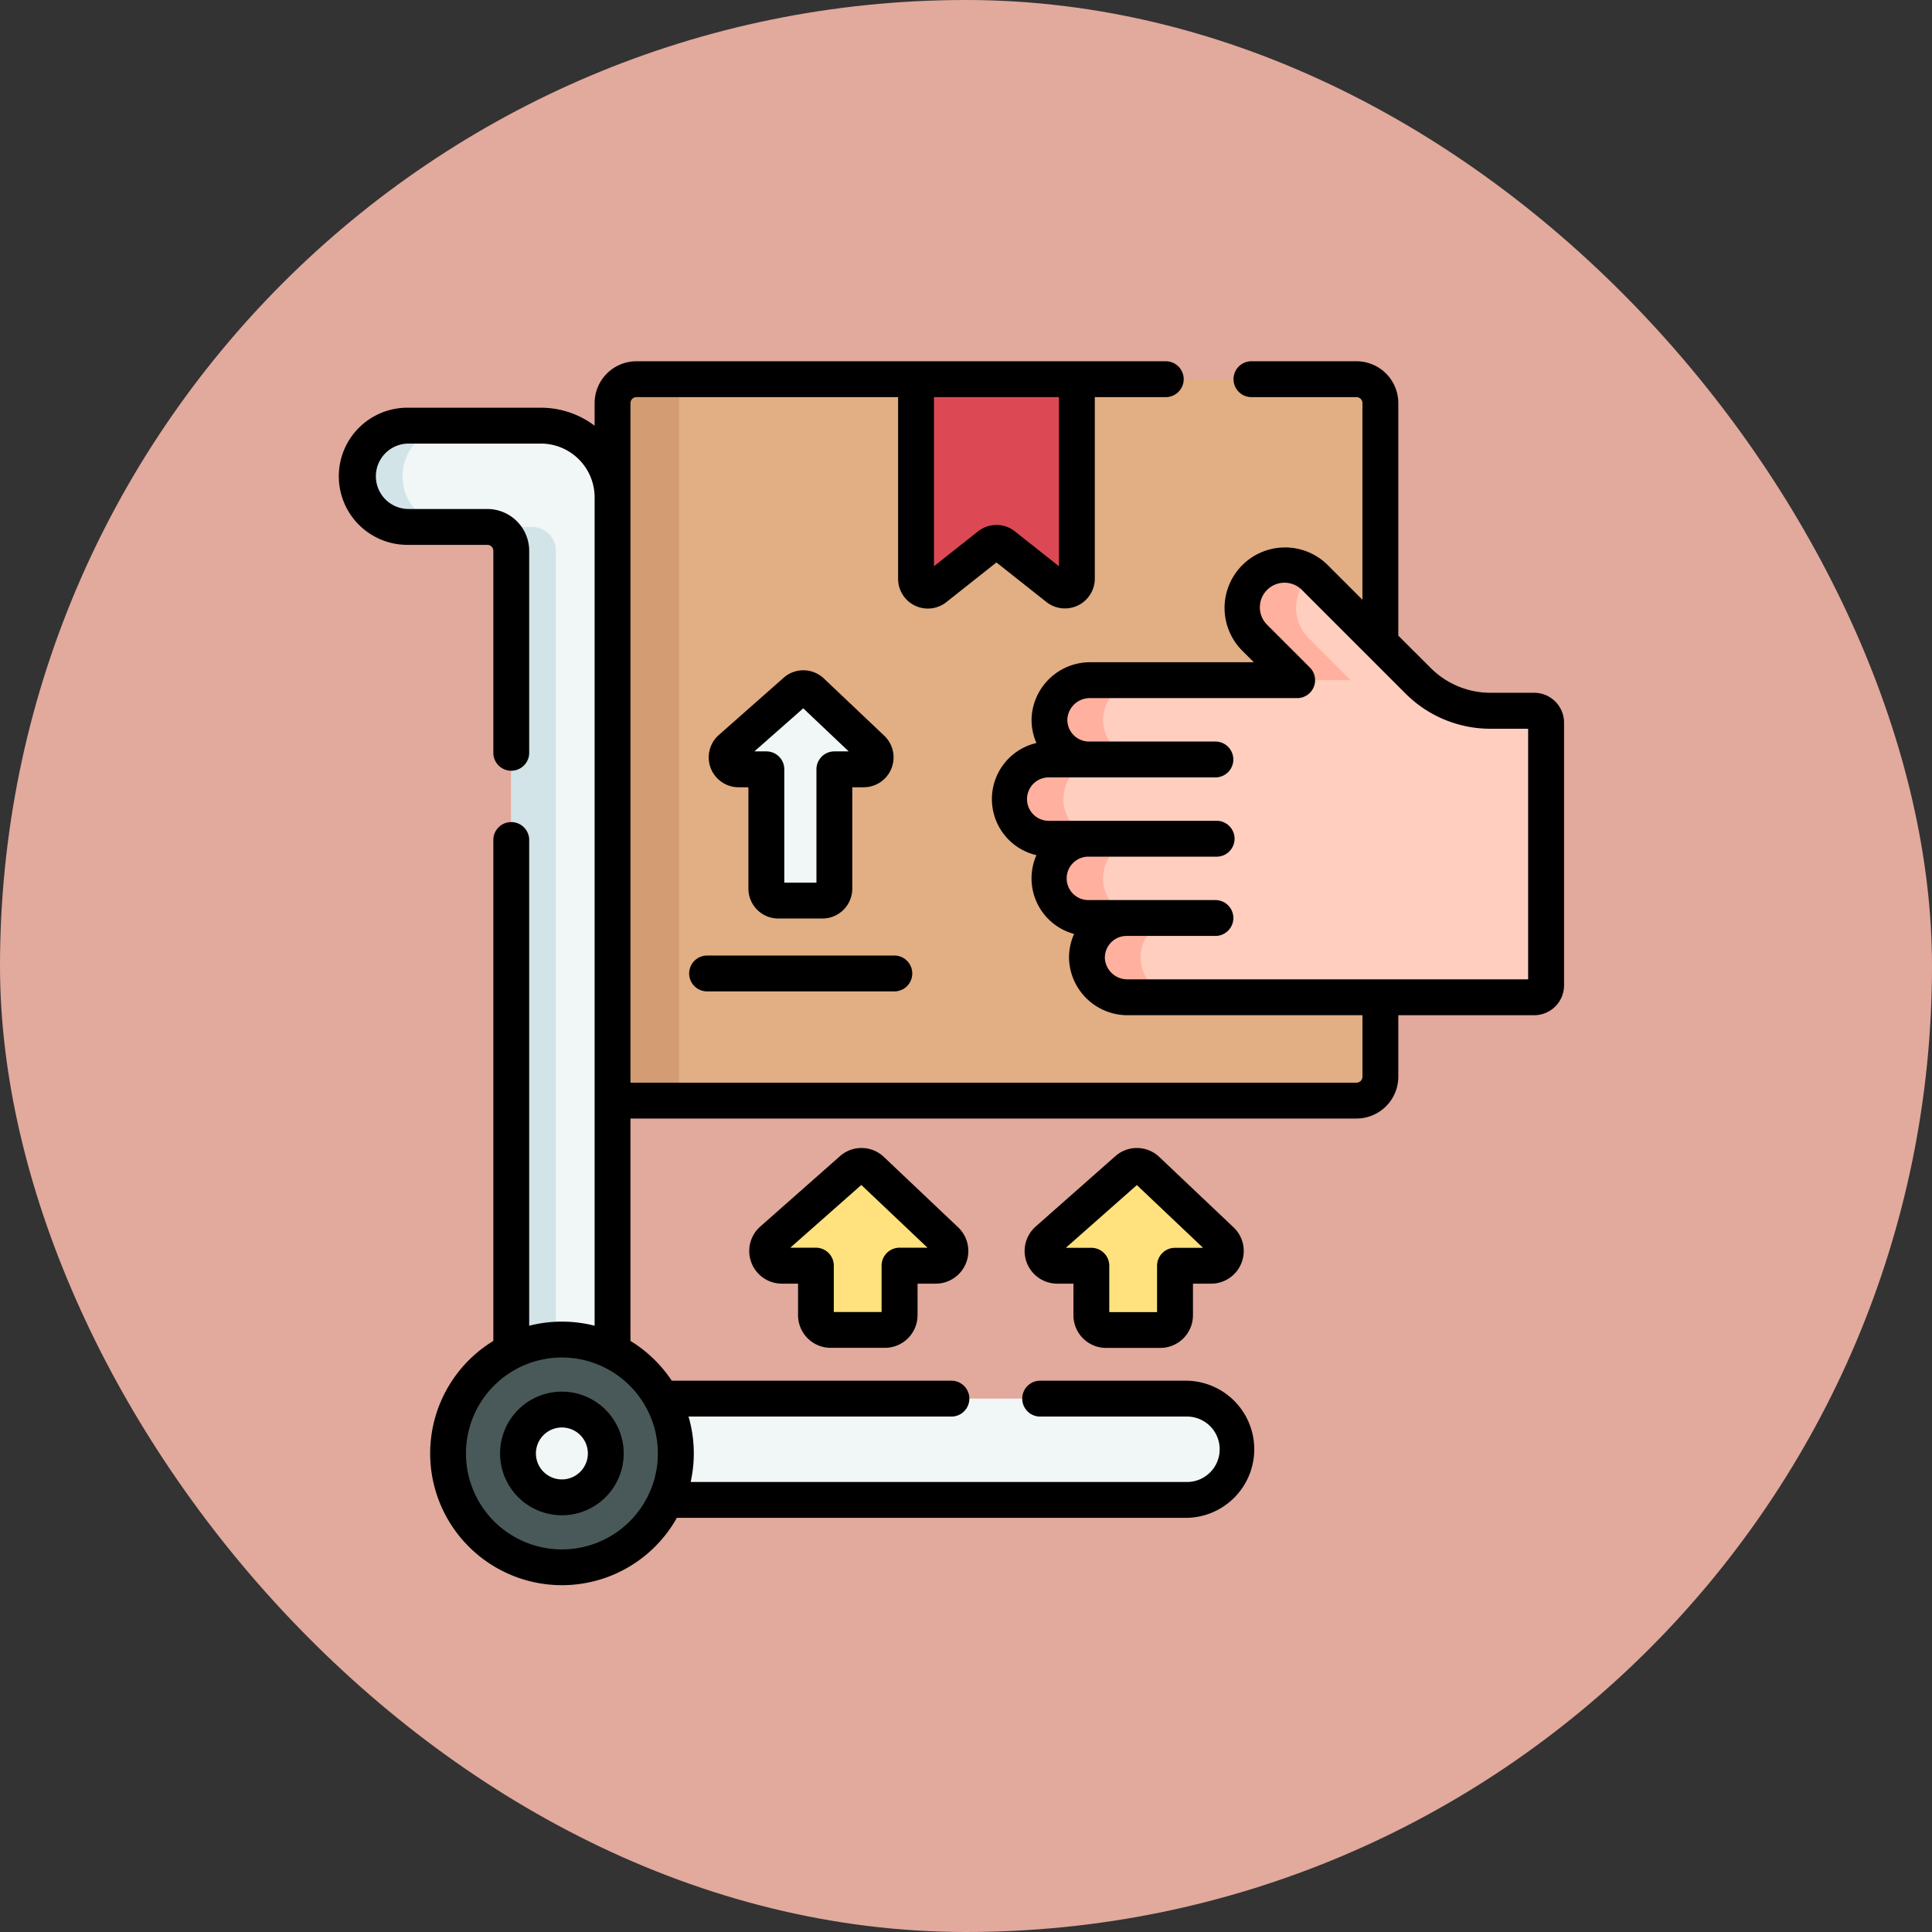 <svg xmlns="http://www.w3.org/2000/svg" width="90.914" height="90.914" viewBox="0 0 90.914 90.914">
  <rect x="0" y="0" width="90.914" height="90.914" fill="#333333" stroke="none"/>
  <g id="Grupo_1106646" data-name="Grupo 1106646" transform="translate(4095 10036)">
    <g id="Grupo_1106093" data-name="Grupo 1106093" transform="translate(-4095 -10036)">
      <rect id="Rectángulo_400898" data-name="Rectángulo 400898" width="90.914" height="90.914" rx="45.457" transform="translate(0 0)" fill="#febdaf" opacity="0.859"/>
      <rect id="Rectángulo_400907" data-name="Rectángulo 400907" width="90.914" height="90.914" rx="45.457" transform="translate(0 0)" fill="none"/>
    </g>
    <g id="carro-de-la-carretilla" transform="translate(-4079 -10019)">
      <g id="Grupo_1106628" data-name="Grupo 1106628" transform="translate(12.825 0.844)">
        <path id="Trazado_877268" data-name="Trazado 877268" d="M149.007,41.448H114V8.625A1.125,1.125,0,0,1,115.126,7.5h33.881a1.125,1.125,0,0,1,1.125,1.125v31.7A1.125,1.125,0,0,1,149.007,41.448Z" transform="translate(-114.001 -7.5)" fill="#e2ae83"/>
      </g>
      <g id="Grupo_1106629" data-name="Grupo 1106629" transform="translate(12.825 0.844)">
        <path id="Trazado_877269" data-name="Trazado 877269" d="M118.254,7.5h-3.128A1.125,1.125,0,0,0,114,8.625V41.448h3.128V8.625A1.125,1.125,0,0,1,118.254,7.5Z" transform="translate(-114.001 -7.5)" fill="#d39c72"/>
      </g>
      <g id="Grupo_1106630" data-name="Grupo 1106630" transform="translate(27.106 0.844)">
        <path id="Trazado_877270" data-name="Trazado 877270" d="M247.607,17.324l-2.523-2a.563.563,0,0,0-.7,0l-2.523,2a.562.562,0,0,1-.912-.441V7.5h7.569v9.383a.562.562,0,0,1-.912.441Z" transform="translate(-240.95 -7.5)" fill="#dc4955"/>
      </g>
      <g id="Grupo_1106631" data-name="Grupo 1106631" transform="translate(18.197 15.388)">
        <path id="Trazado_877271" data-name="Trazado 877271" d="M164.188,146.776h2.074a.563.563,0,0,0,.562-.562V140.6H168.2a.562.562,0,0,0,.387-.971l-2.838-2.689a.563.563,0,0,0-.759-.013l-3.045,2.689a.563.563,0,0,0,.372.984h1.3v5.615A.562.562,0,0,0,164.188,146.776Z" transform="translate(-161.758 -136.785)" fill="#f1f6f7"/>
      </g>
      <g id="Grupo_1106632" data-name="Grupo 1106632" transform="translate(0.844 3.03)">
        <path id="Trazado_877272" data-name="Trazado 877272" d="M19.481,71.593V30.308a3.375,3.375,0,0,0-3.375-3.375H9.883a2.383,2.383,0,1,0,0,4.766H13.59a1.125,1.125,0,0,1,1.125,1.125V74.109a3.375,3.375,0,0,0,3.375,3.375H46.511a2.383,2.383,0,1,0,0-4.766H20.606a1.125,1.125,0,0,1-1.125-1.125Z" transform="translate(-7.5 -26.933)" fill="#f1f6f7"/>
      </g>
      <g id="Grupo_1106635" data-name="Grupo 1106635" transform="translate(0.844 3.03)">
        <g id="Grupo_1106633" data-name="Grupo 1106633">
          <path id="Trazado_877273" data-name="Trazado 877273" d="M9.6,29.316a2.383,2.383,0,0,1,2.383-2.383h-2.1a2.383,2.383,0,1,0,0,4.766h2.1A2.383,2.383,0,0,1,9.6,29.316Z" transform="translate(-7.5 -26.933)" fill="#d2e4e7"/>
        </g>
        <g id="Grupo_1106634" data-name="Grupo 1106634" transform="translate(6.09 4.766)">
          <path id="Trazado_877274" data-name="Trazado 877274" d="M64.86,111.709V70.424A1.125,1.125,0,0,0,63.735,69.3h-2.1a1.125,1.125,0,0,1,1.125,1.125v41.285a3.375,3.375,0,0,0,3.375,3.375h2.1A3.375,3.375,0,0,1,64.86,111.709Z" transform="translate(-61.636 -69.299)" fill="#d2e4e7"/>
        </g>
      </g>
      <g id="Grupo_1106638" data-name="Grupo 1106638" transform="translate(5.083 46.036)">
        <g id="Grupo_1106636" data-name="Grupo 1106636">
          <path id="Trazado_877275" data-name="Trazado 877275" d="M50.54,419.942a5.359,5.359,0,1,1,5.359-5.359A5.359,5.359,0,0,1,50.54,419.942Z" transform="translate(-45.181 -409.224)" fill="#495959"/>
        </g>
        <g id="Grupo_1106637" data-name="Grupo 1106637" transform="translate(3.293 3.293)">
          <path id="Trazado_877276" data-name="Trazado 877276" d="M76.523,438.5a2.066,2.066,0,1,0,2.066,2.066A2.066,2.066,0,0,0,76.523,438.5Z" transform="translate(-74.457 -438.5)" fill="#f1f6f7"/>
        </g>
      </g>
      <g id="Grupo_1106639" data-name="Grupo 1106639" transform="translate(31.518 9.605)">
        <path id="Trazado_877277" data-name="Trazado 877277" d="M302.8,92.221a4.845,4.845,0,0,1-3.426-1.419l-4.837-4.837a2,2,0,0,0-2.832,2.832l1.983,1.983h-9.741a1.9,1.9,0,0,0-1.913,1.8,1.865,1.865,0,0,0,1.864,1.929h-1.865a1.865,1.865,0,1,0,0,3.731H283.9a1.865,1.865,0,0,0,0,3.731h1.765A1.865,1.865,0,0,0,283.8,103.9a1.9,1.9,0,0,0,1.913,1.8h19.13a.563.563,0,0,0,.562-.562V92.784a.563.563,0,0,0-.562-.562Z" transform="translate(-280.168 -85.379)" fill="#ffcebf"/>
      </g>
      <g id="Grupo_1106642" data-name="Grupo 1106642" transform="translate(31.518 9.605)">
        <g id="Grupo_1106640" data-name="Grupo 1106640" transform="translate(10.951)">
          <path id="Trazado_877278" data-name="Trazado 877278" d="M380.083,90.782H382.6L380.622,88.8a2,2,0,0,1,.155-2.971A2,2,0,0,0,378.1,88.8Z" transform="translate(-377.513 -85.381)" fill="#ffb09e"/>
        </g>
        <g id="Grupo_1106641" data-name="Grupo 1106641" transform="translate(0 5.401)">
          <path id="Trazado_877279" data-name="Trazado 877279" d="M286.322,146.515a1.865,1.865,0,0,1,1.864-1.929h-1.765a1.865,1.865,0,0,1,0-3.731h-1.865a1.865,1.865,0,1,1,0-3.731h1.865a1.865,1.865,0,0,1-1.864-1.929,1.9,1.9,0,0,1,1.913-1.8h-2.522a1.9,1.9,0,0,0-1.913,1.8,1.865,1.865,0,0,0,1.864,1.929h-1.865a1.865,1.865,0,0,0,0,3.731H283.9a1.865,1.865,0,1,0,0,3.731h1.765a1.865,1.865,0,0,0-1.864,1.929,1.9,1.9,0,0,0,1.913,1.8h2.522A1.9,1.9,0,0,1,286.322,146.515Z" transform="translate(-280.168 -133.393)" fill="#ffb09e"/>
        </g>
      </g>
      <g id="Grupo_1106643" data-name="Grupo 1106643" transform="translate(20.098 37.869)">
        <path id="Trazado_877280" data-name="Trazado 877280" d="M181.644,344.34H184.2a.692.692,0,0,0,.692-.692v-2.332h1.7a.692.692,0,0,0,.476-1.194l-3.492-3.309a.692.692,0,0,0-.934-.016l-3.746,3.309a.692.692,0,0,0,.458,1.211h1.6v2.332A.692.692,0,0,0,181.644,344.34Z" transform="translate(-178.653 -336.623)" fill="#ffe17d"/>
      </g>
      <g id="Grupo_1106644" data-name="Grupo 1106644" transform="translate(33.057 37.869)">
        <path id="Trazado_877281" data-name="Trazado 877281" d="M296.843,344.34H299.4a.692.692,0,0,0,.692-.692v-2.332h1.7a.692.692,0,0,0,.476-1.194l-3.492-3.309a.692.692,0,0,0-.934-.016l-3.746,3.309a.692.692,0,0,0,.458,1.211h1.6v2.332A.692.692,0,0,0,296.843,344.34Z" transform="translate(-293.852 -336.623)" fill="#ffe17d"/>
      </g>
      <g id="Grupo_1106645" data-name="Grupo 1106645" transform="translate(0 0)">
        <path id="Trazado_877282" data-name="Trazado 877282" d="M146.054,249.426a.844.844,0,0,0,.844.844h8.781a.844.844,0,1,0,0-1.687H146.9A.844.844,0,0,0,146.054,249.426Z" transform="translate(-129.624 -220.618)"/>
        <path id="Trazado_877283" data-name="Trazado 877283" d="M157.527,140.945H159.6a1.408,1.408,0,0,0,1.406-1.406v-4.771h.536a1.406,1.406,0,0,0,.967-2.427l-2.838-2.689a1.4,1.4,0,0,0-1.9-.033l-3.045,2.689a1.406,1.406,0,0,0,.931,2.46h.461v4.771a1.408,1.408,0,0,0,1.406,1.406Zm1.171-9.892,2.139,2.027h-.674a.844.844,0,0,0-.844.844v5.334h-1.512v-5.334a.844.844,0,0,0-.844-.844H156.4Z" transform="translate(-136.9 -114.722)"/>
        <path id="Trazado_877284" data-name="Trazado 877284" d="M69.866,431a2.909,2.909,0,1,0,2.909,2.909A2.913,2.913,0,0,0,69.866,431Zm0,4.131a1.222,1.222,0,1,1,1.222-1.222A1.223,1.223,0,0,1,69.866,435.131Z" transform="translate(-59.425 -382.514)"/>
        <path id="Trazado_877285" data-name="Trazado 877285" d="M56.192,15.6H54.149a3.974,3.974,0,0,1-2.829-1.172L49.8,12.911V1.969A1.971,1.971,0,0,0,47.831,0h-4.97a.844.844,0,0,0,0,1.687h4.97a.281.281,0,0,1,.281.281v9.255L46.483,9.595a2.846,2.846,0,0,0-4.025,4.025l.543.543H35.3a2.756,2.756,0,0,0-2.756,2.617,2.7,2.7,0,0,0,.227,1.184,2.709,2.709,0,0,0,0,5.277,2.709,2.709,0,0,0,1.773,3.708,2.7,2.7,0,0,0-.237,1.207,2.756,2.756,0,0,0,2.756,2.617h11.05v2.893a.281.281,0,0,1-.281.281H13.668V1.969a.282.282,0,0,1,.281-.281H26.262v8.539a1.4,1.4,0,0,0,2.279,1.1l2.349-1.86,2.349,1.86h0a1.406,1.406,0,0,0,2.279-1.1V1.687h3.31a.844.844,0,1,0,0-1.687H13.95a1.971,1.971,0,0,0-1.969,1.969V3.032A4.2,4.2,0,0,0,9.45,2.186H3.227a3.227,3.227,0,1,0,0,6.453H6.934a.282.282,0,0,1,.281.281v9.533a.844.844,0,0,0,1.687,0V8.921A1.971,1.971,0,0,0,6.934,6.952H3.227a1.539,1.539,0,1,1,0-3.079H9.45A2.534,2.534,0,0,1,11.981,6.4V45.385a6.219,6.219,0,0,0-3.079,0V22.5a.844.844,0,0,0-1.687,0V46.1a6.2,6.2,0,1,0,8.636,8.325h24a3.227,3.227,0,0,0,0-6.453H32.976a.844.844,0,1,0,0,1.687h6.879a1.539,1.539,0,0,1,0,3.079H16.5a6.171,6.171,0,0,0-.1-3.079H28.8a.844.844,0,0,0,0-1.687H15.611A6.252,6.252,0,0,0,13.668,46.1V35.635H47.831A1.971,1.971,0,0,0,49.8,33.666V30.773h6.392A1.408,1.408,0,0,0,57.6,29.367V17.01A1.408,1.408,0,0,0,56.192,15.6ZM33.831,9.645,31.763,8.008a1.4,1.4,0,0,0-1.746,0L27.95,9.645V1.687h5.881ZM14.957,51.395a4.515,4.515,0,1,1-4.515-4.515A4.52,4.52,0,0,1,14.957,51.395ZM55.91,29.085H37.062a1.056,1.056,0,0,1-1.07-.986,1.022,1.022,0,0,1,1.021-1.057h4.21a.844.844,0,0,0,0-1.687H35.248a1.022,1.022,0,1,1,0-2.043h5.974a.844.844,0,1,0,0-1.687h-7.84a1.022,1.022,0,1,1,0-2.043h7.84a.844.844,0,0,0,0-1.687H35.248a1.022,1.022,0,0,1-1.021-1.058,1.056,1.056,0,0,1,1.07-.986h9.741a.844.844,0,0,0,.6-1.44l-1.983-1.983a1.159,1.159,0,1,1,1.638-1.638l4.837,4.837a5.652,5.652,0,0,0,4.022,1.666H55.91Z" transform="translate(0 0)"/>
        <path id="Trazado_877286" data-name="Trazado 877286" d="M174.984,338.5h2.552a1.537,1.537,0,0,0,1.536-1.536V335.48h.854a1.536,1.536,0,0,0,1.056-2.651l-3.492-3.309a1.528,1.528,0,0,0-2.073-.036l-3.746,3.309a1.536,1.536,0,0,0,1.017,2.687h.761v1.488A1.537,1.537,0,0,0,174.984,338.5Zm-1.9-4.712,3.342-2.952,3.115,2.952h-1.317a.844.844,0,0,0-.844.844v2.181h-2.249v-2.181a.844.844,0,0,0-.844-.844Z" transform="translate(-151.895 -292.075)"/>
        <path id="Trazado_877287" data-name="Trazado 877287" d="M296.55,334.513a1.528,1.528,0,0,0-.37-1.684l-3.492-3.309a1.528,1.528,0,0,0-2.073-.036l-3.746,3.309a1.536,1.536,0,0,0,1.017,2.687h.761v1.488a1.537,1.537,0,0,0,1.536,1.536h2.552a1.538,1.538,0,0,0,1.536-1.536V335.48h.854A1.528,1.528,0,0,0,296.55,334.513Zm-3.124-.72a.844.844,0,0,0-.844.844v2.181h-2.249v-2.181a.844.844,0,0,0-.844-.844h-1.2l3.342-2.952,3.115,2.952Z" transform="translate(-254.134 -292.075)"/>
      </g>
    </g>
  </g>
</svg>
